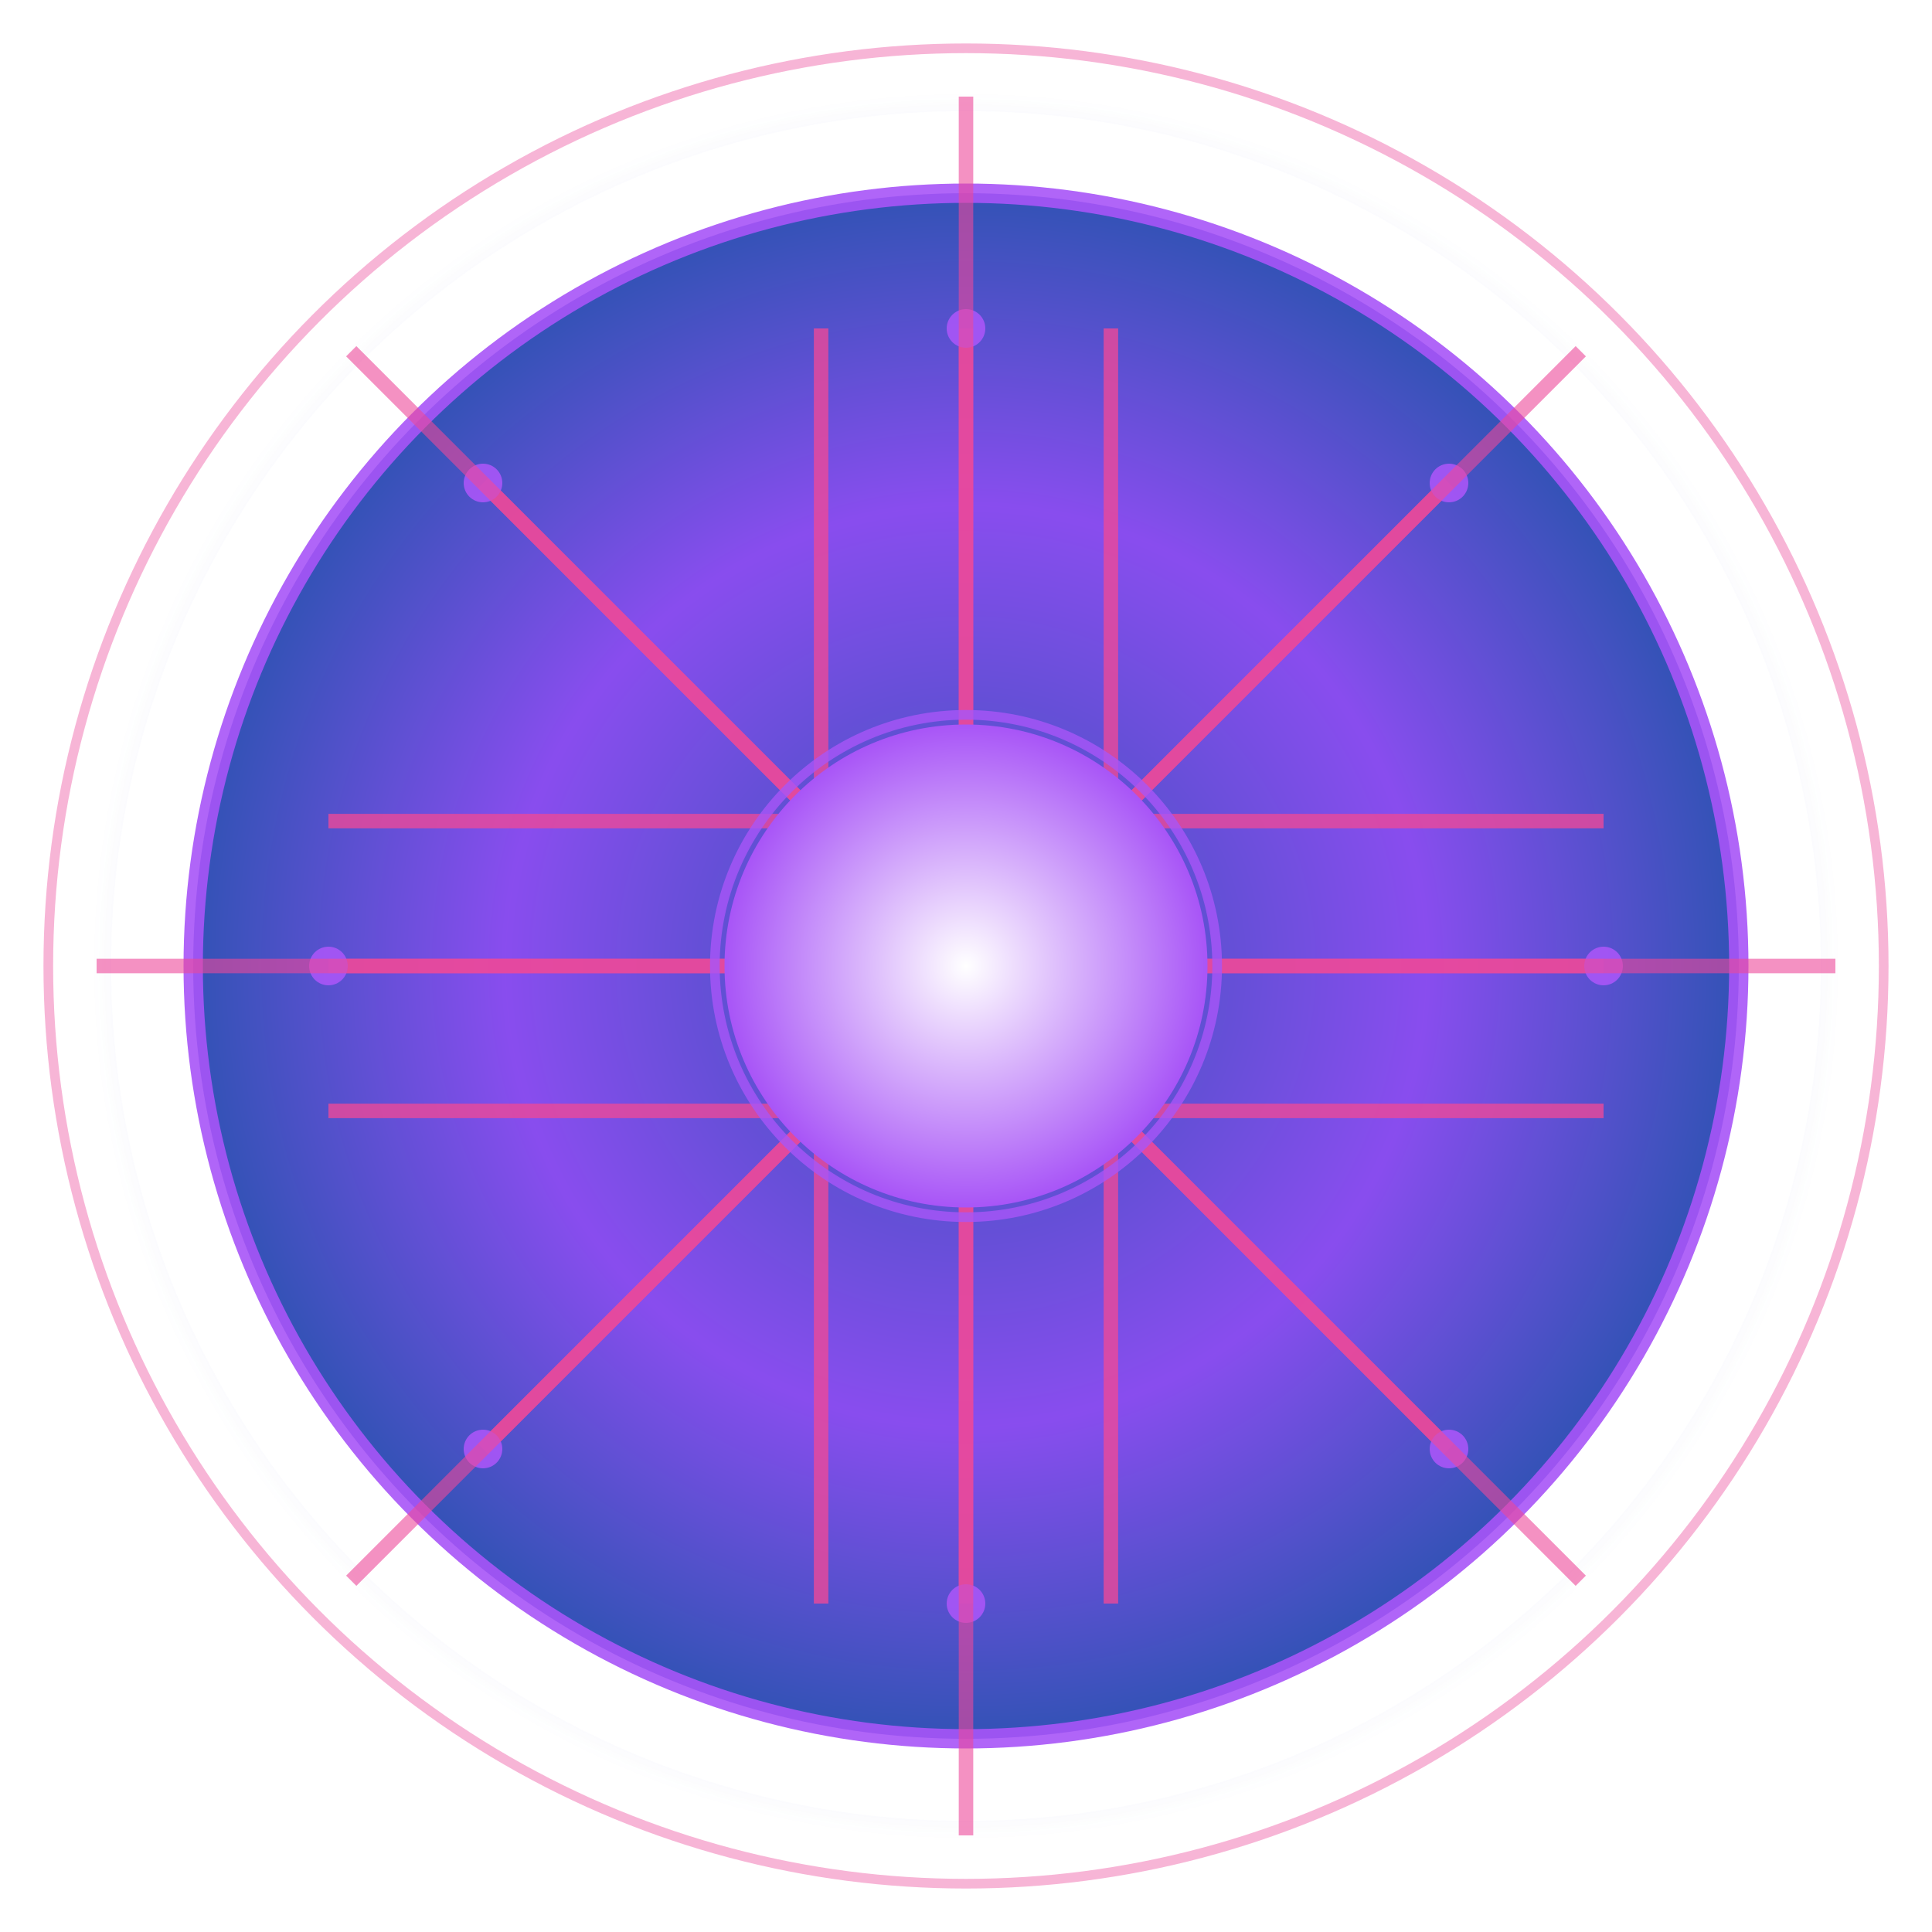 <svg baseProfile="full" height="200" version="1.1" viewBox="0 0 200 200" width="200" xmlns="http://www.w3.org/2000/svg" xmlns:ev="http://www.w3.org/2001/xml-events" xmlns:xlink="http://www.w3.org/1999/xlink"><title>Logo Arkalia-LUNA - Style Dashboard/Networking Synthétique</title><defs><radialGradient cx="50%" cy="50%" id="mainCircleGradient-power" r="50%"><stop offset="0%" stop-color="#1e40af" /><stop offset="60%" stop-color="#7c3aed" /><stop offset="100%" stop-color="#1e40af" /></radialGradient><radialGradient cx="50%" cy="50%" id="haloGradient-power" r="50%"><stop offset="0%" stop-color="#a855f7" stop-opacity="0.8" /><stop offset="70%" stop-color="#ec4899" stop-opacity="0.4" /><stop offset="100%" stop-color="#1e40af" stop-opacity="0.0" /></radialGradient><radialGradient cx="50%" cy="50%" id="coreGradient-power" r="50%"><stop offset="0%" stop-color="white" /><stop offset="100%" stop-color="#a855f7" /></radialGradient><filter id="glowFilter-power"><feGaussianBlur in="SourceGraphic" stdDeviation="2" /></filter></defs><circle cx="100" cy="100" fill="none" opacity="0.7" r="90" stroke="url(#haloGradient-power)" stroke-width="3"><animate attributeName="opacity" dur="2.0s" repeatCount="indefinite" values="0.7;0.3;0.7" /></circle><circle cx="100" cy="100" fill="none" opacity="0.4" r="95" stroke="#ec4899" stroke-width="1" /><circle cx="100" cy="100" fill="url(#mainCircleGradient-power)" opacity="0.9" r="80" stroke="#a855f7" stroke-width="2" /><g fill="none" opacity="0.8" stroke="#ec4899" stroke-width="1.5"><path d="M34 100 L166 100"><animate attributeName="stroke-dashoffset" begin="0.0s" dur="2.667s" repeatCount="indefinite" values="0;-100;0" /></path><path d="M34 85 L166 85"><animate attributeName="stroke-dashoffset" begin="0.2s" dur="2.667s" repeatCount="indefinite" values="0;-100;0" /></path><path d="M34 115 L166 115"><animate attributeName="stroke-dashoffset" begin="0.4s" dur="2.667s" repeatCount="indefinite" values="0;-100;0" /></path><path d="M100 34 L100 166"><animate attributeName="stroke-dashoffset" begin="0.6s" dur="2.667s" repeatCount="indefinite" values="0;-100;0" /></path><path d="M85 34 L85 166"><animate attributeName="stroke-dashoffset" begin="0.8s" dur="2.667s" repeatCount="indefinite" values="0;-100;0" /></path><path d="M115 34 L115 166"><animate attributeName="stroke-dashoffset" begin="1.0s" dur="2.667s" repeatCount="indefinite" values="0;-100;0" /></path><path d="M50 50 L150 150"><animate attributeName="stroke-dashoffset" begin="1.2s" dur="2.667s" repeatCount="indefinite" values="0;-100;0" /></path><path d="M50 150 L150 50"><animate attributeName="stroke-dashoffset" begin="1.4s" dur="2.667s" repeatCount="indefinite" values="0;-100;0" /></path></g><circle cx="34" cy="100" fill="#a855f7" opacity="0.9" r="2"><animate attributeName="opacity" begin="0.0s" dur="1.667s" repeatCount="indefinite" values="0.9;0.4;0.9" /></circle><circle cx="166" cy="100" fill="#a855f7" opacity="0.9" r="2"><animate attributeName="opacity" begin="0.3s" dur="1.667s" repeatCount="indefinite" values="0.9;0.4;0.9" /></circle><circle cx="100" cy="34" fill="#a855f7" opacity="0.9" r="2"><animate attributeName="opacity" begin="0.6s" dur="1.667s" repeatCount="indefinite" values="0.9;0.4;0.9" /></circle><circle cx="100" cy="166" fill="#a855f7" opacity="0.9" r="2"><animate attributeName="opacity" begin="0.9s" dur="1.667s" repeatCount="indefinite" values="0.9;0.4;0.9" /></circle><circle cx="50" cy="50" fill="#a855f7" opacity="0.9" r="2"><animate attributeName="opacity" begin="1.2s" dur="1.667s" repeatCount="indefinite" values="0.9;0.4;0.9" /></circle><circle cx="150" cy="50" fill="#a855f7" opacity="0.9" r="2"><animate attributeName="opacity" begin="1.5s" dur="1.667s" repeatCount="indefinite" values="0.9;0.4;0.9" /></circle><circle cx="50" cy="150" fill="#a855f7" opacity="0.9" r="2"><animate attributeName="opacity" begin="1.8s" dur="1.667s" repeatCount="indefinite" values="0.9;0.4;0.9" /></circle><circle cx="150" cy="150" fill="#a855f7" opacity="0.9" r="2"><animate attributeName="opacity" begin="2.1s" dur="1.667s" repeatCount="indefinite" values="0.9;0.4;0.9" /></circle><line opacity="0.6" stroke="#ec4899" stroke-width="1.5" x1="100" x2="190.0" y1="100" y2="100.0"><animate attributeName="opacity" begin="0.0s" dur="2.0s" repeatCount="indefinite" values="0.6;1.0;0.6" /></line><line opacity="0.6" stroke="#ec4899" stroke-width="1.5" x1="100" x2="163.64" y1="100" y2="163.64"><animate attributeName="opacity" begin="0.2s" dur="2.0s" repeatCount="indefinite" values="0.6;1.0;0.6" /></line><line opacity="0.6" stroke="#ec4899" stroke-width="1.5" x1="100" x2="100.0" y1="100" y2="190.0"><animate attributeName="opacity" begin="0.4s" dur="2.0s" repeatCount="indefinite" values="0.6;1.0;0.6" /></line><line opacity="0.6" stroke="#ec4899" stroke-width="1.5" x1="100" x2="36.36" y1="100" y2="163.64"><animate attributeName="opacity" begin="0.6s" dur="2.0s" repeatCount="indefinite" values="0.6;1.0;0.6" /></line><line opacity="0.6" stroke="#ec4899" stroke-width="1.5" x1="100" x2="10.0" y1="100" y2="100"><animate attributeName="opacity" begin="0.8s" dur="2.0s" repeatCount="indefinite" values="0.6;1.0;0.6" /></line><line opacity="0.6" stroke="#ec4899" stroke-width="1.5" x1="100" x2="36.36" y1="100" y2="36.36"><animate attributeName="opacity" begin="1.0s" dur="2.0s" repeatCount="indefinite" values="0.6;1.0;0.6" /></line><line opacity="0.6" stroke="#ec4899" stroke-width="1.5" x1="100" x2="100" y1="100" y2="10.0"><animate attributeName="opacity" begin="1.2s" dur="2.0s" repeatCount="indefinite" values="0.6;1.0;0.6" /></line><line opacity="0.6" stroke="#ec4899" stroke-width="1.5" x1="100" x2="163.64" y1="100" y2="36.36"><animate attributeName="opacity" begin="1.4s" dur="2.0s" repeatCount="indefinite" values="0.6;1.0;0.6" /></line><circle cx="100" cy="100" fill="url(#coreGradient-power)" filter="url(#glowFilter-power)" r="25"><animate attributeName="r" dur="1.333s" repeatCount="indefinite" values="25;30.0;25" /></circle><circle cx="100" cy="100" fill="none" opacity="0.8" r="26" stroke="#a855f7" stroke-width="1" /></svg>